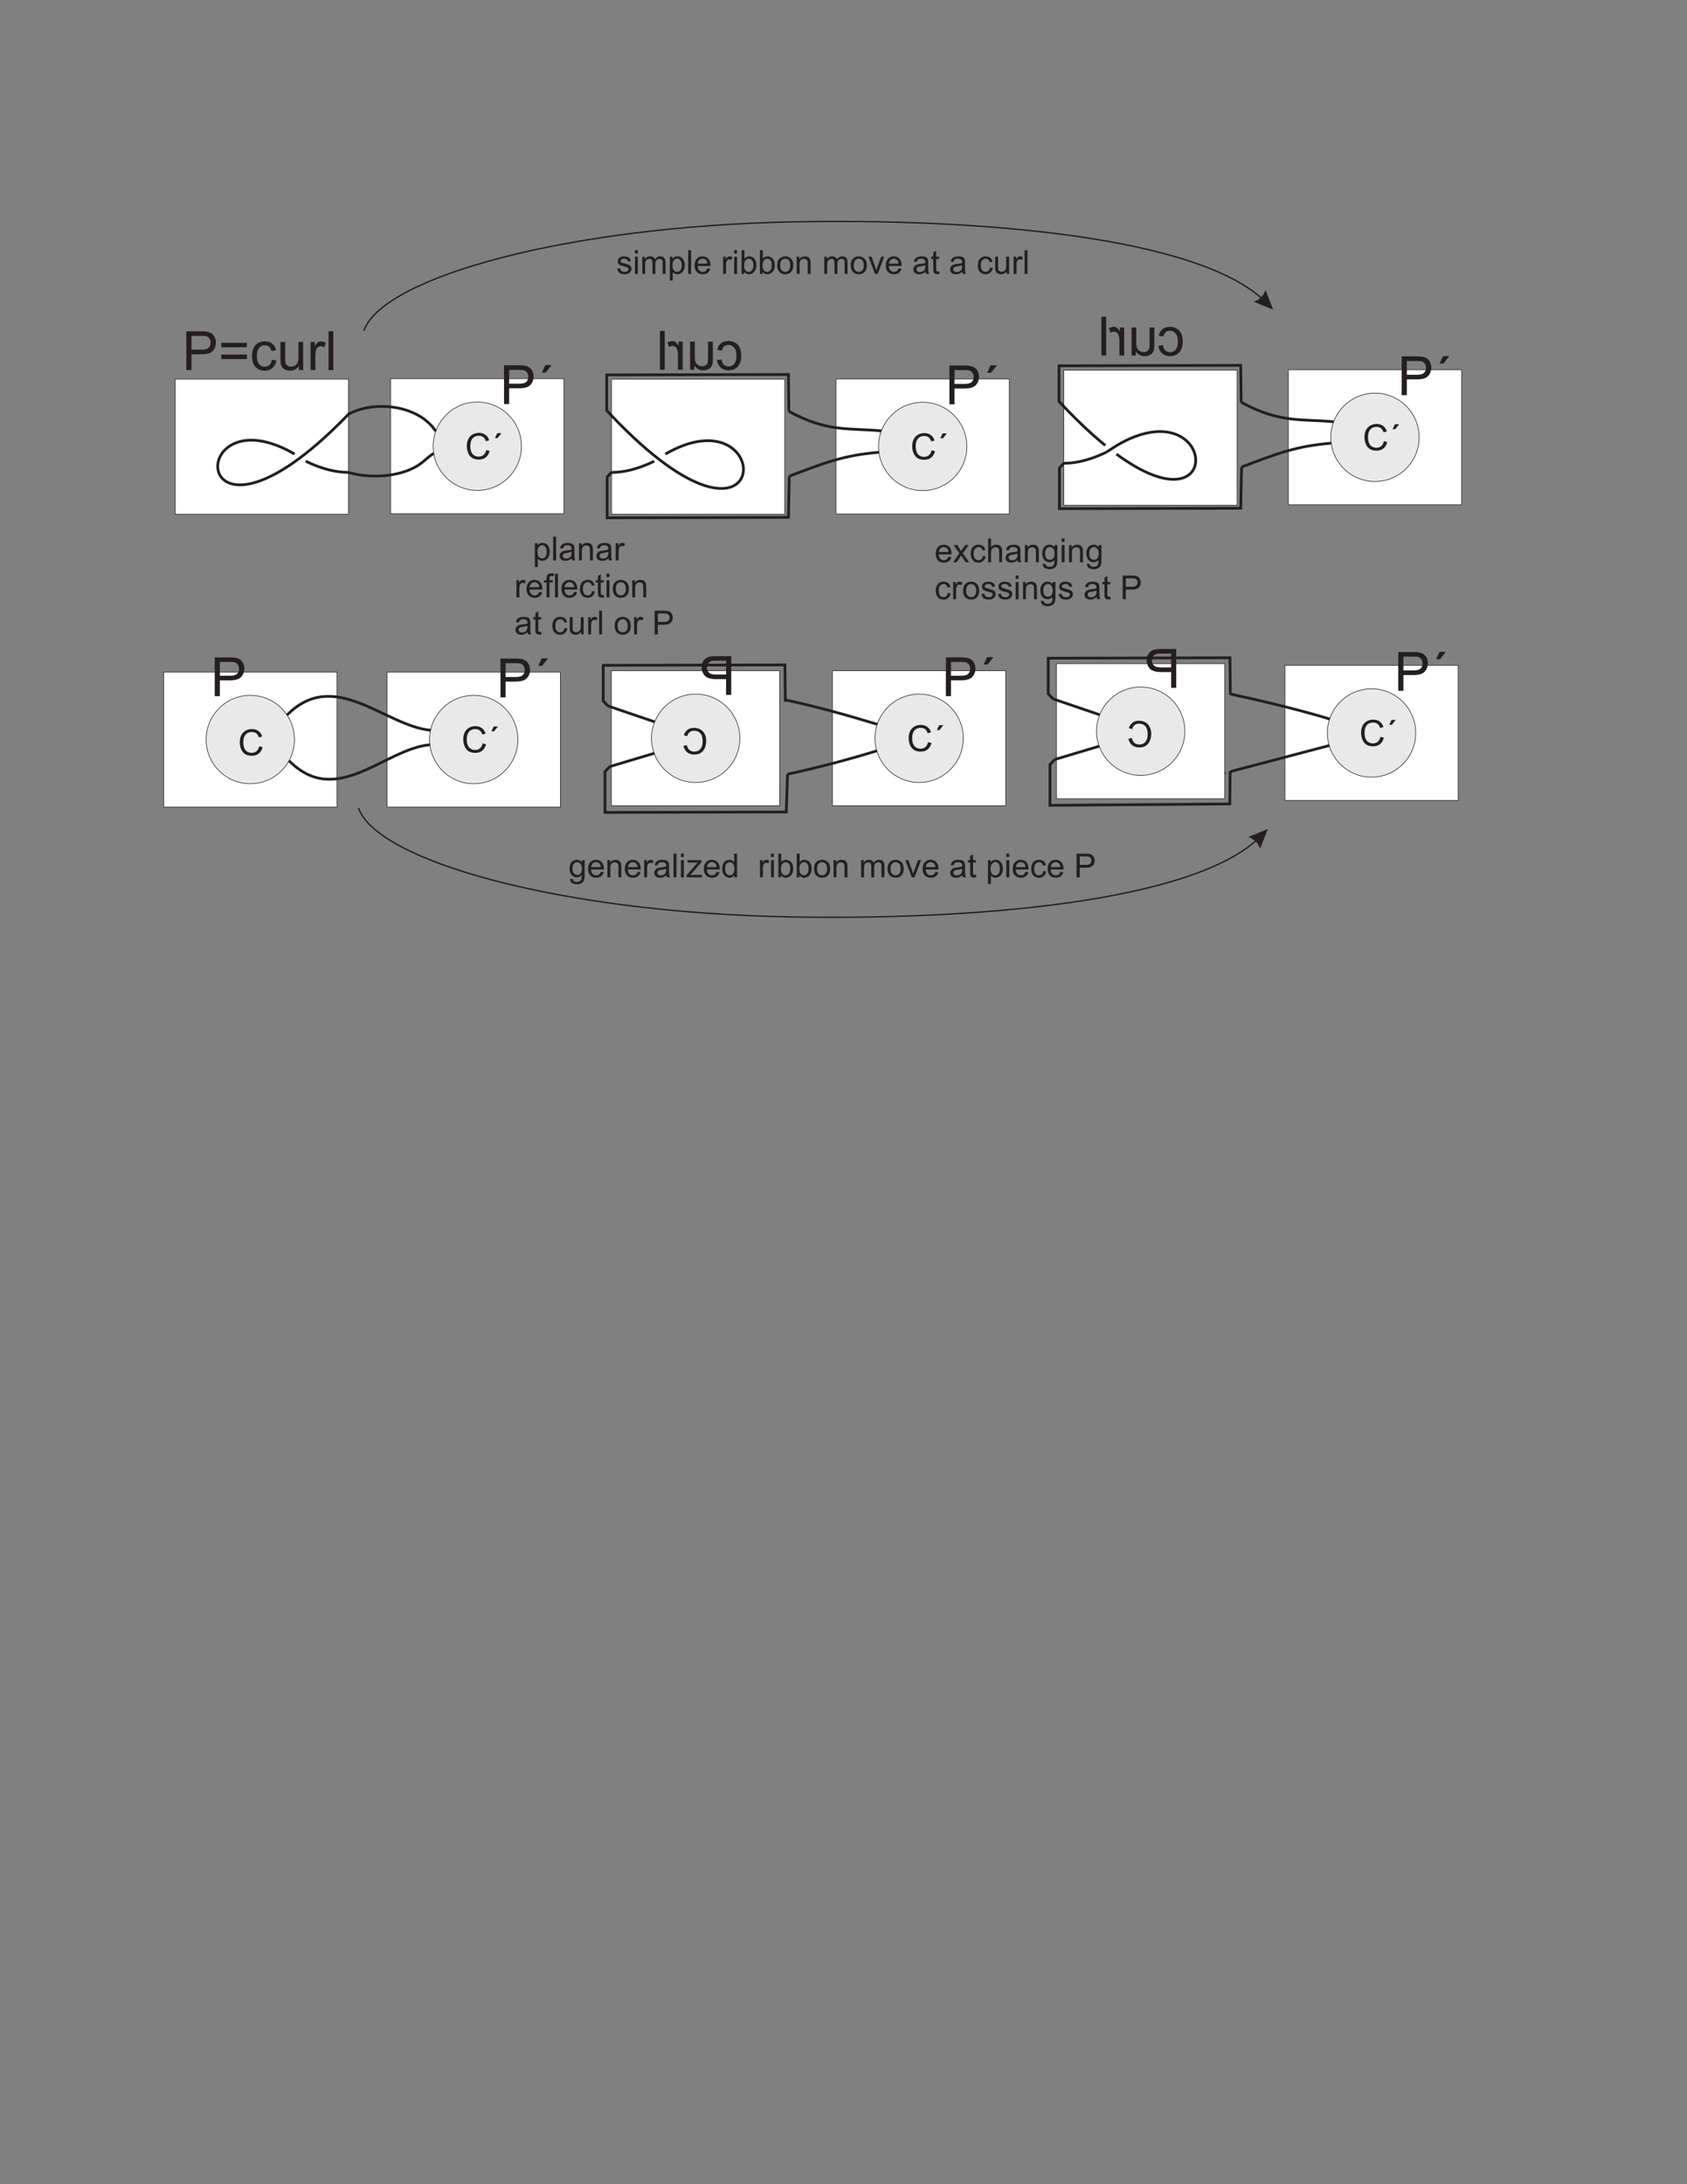 <?xml version="1.0" encoding="UTF-8"?>
<svg xmlns="http://www.w3.org/2000/svg" xmlns:xlink="http://www.w3.org/1999/xlink" width="612pt" height="792pt" viewBox="0 0 612 792" version="1.1">
<rect x="0" y="0" width="612" height="792" fill="#808080" stroke="none"/>
<defs>
<g>
<symbol overflow="visible" id="glyph0-0">
<path style="stroke:none;" d="M 1.516 0 L 1.516 -14.062 L 6.812 -14.062 C 7.766 -14.062 8.469 -14.031 8.953 -13.922 C 9.641 -13.812 10.234 -13.594 10.703 -13.281 C 11.156 -12.938 11.531 -12.484 11.828 -11.922 C 12.094 -11.328 12.25 -10.688 12.25 -10 C 12.25 -8.797 11.859 -7.781 11.109 -6.953 C 10.344 -6.125 8.969 -5.719 6.984 -5.719 L 3.375 -5.719 L 3.375 0 Z M 3.375 -7.391 L 7.016 -7.391 C 8.203 -7.391 9.078 -7.594 9.562 -8.047 C 10.078 -8.5 10.328 -9.141 10.328 -9.938 C 10.328 -10.531 10.172 -11.031 9.875 -11.453 C 9.578 -11.859 9.188 -12.141 8.703 -12.281 C 8.391 -12.359 7.812 -12.391 6.969 -12.391 L 3.375 -12.391 Z M 3.375 -7.391 "/>
</symbol>
<symbol overflow="visible" id="glyph0-1">
<path style="stroke:none;" d="M 2.125 -11.453 L 3.391 -14.141 L 5.672 -14.141 L 3.562 -11.453 Z M 2.125 -11.453 "/>
</symbol>
<symbol overflow="visible" id="glyph0-2">
<path style="stroke:none;" d="M 10.375 -8.266 L 1.094 -8.266 L 1.094 -9.875 L 10.375 -9.875 Z M 10.375 -4 L 1.094 -4 L 1.094 -5.625 L 10.375 -5.625 Z M 10.375 -4 "/>
</symbol>
<symbol overflow="visible" id="glyph0-3">
<path style="stroke:none;" d="M 7.938 -3.734 L 9.641 -3.516 C 9.453 -2.344 8.969 -1.438 8.203 -0.766 C 7.438 -0.094 6.516 0.234 5.406 0.234 C 4 0.234 2.891 -0.234 2.047 -1.141 C 1.203 -2.047 0.766 -3.359 0.766 -5.047 C 0.766 -6.141 0.938 -7.109 1.312 -7.938 C 1.688 -8.766 2.234 -9.391 2.984 -9.797 C 3.734 -10.219 4.531 -10.406 5.406 -10.406 C 6.516 -10.406 7.422 -10.141 8.125 -9.578 C 8.812 -9.016 9.266 -8.234 9.484 -7.188 L 7.797 -6.938 C 7.641 -7.625 7.359 -8.125 6.953 -8.484 C 6.547 -8.812 6.047 -9 5.484 -9 C 4.609 -9 3.906 -8.688 3.359 -8.047 C 2.812 -7.438 2.531 -6.469 2.531 -5.109 C 2.531 -3.734 2.812 -2.75 3.344 -2.125 C 3.844 -1.5 4.531 -1.203 5.375 -1.203 C 6.062 -1.203 6.625 -1.391 7.078 -1.812 C 7.547 -2.234 7.812 -2.875 7.938 -3.734 Z M 7.938 -3.734 "/>
</symbol>
<symbol overflow="visible" id="glyph0-4">
<path style="stroke:none;" d="M 7.969 0 L 7.969 -1.5 C 7.172 -0.359 6.109 0.234 4.734 0.234 C 4.141 0.234 3.578 0.125 3.062 -0.125 C 2.531 -0.359 2.141 -0.625 1.906 -0.984 C 1.656 -1.328 1.469 -1.766 1.359 -2.266 C 1.297 -2.609 1.25 -3.141 1.25 -3.875 L 1.25 -10.188 L 2.984 -10.188 L 2.984 -4.531 C 2.984 -3.641 3.031 -3.031 3.078 -2.703 C 3.203 -2.266 3.438 -1.906 3.766 -1.656 C 4.125 -1.391 4.578 -1.25 5.094 -1.25 C 5.594 -1.25 6.094 -1.391 6.547 -1.656 C 6.984 -1.922 7.328 -2.281 7.5 -2.734 C 7.703 -3.203 7.797 -3.875 7.797 -4.734 L 7.797 -10.188 L 9.5 -10.188 L 9.5 0 Z M 7.969 0 "/>
</symbol>
<symbol overflow="visible" id="glyph0-5">
<path style="stroke:none;" d="M 1.281 0 L 1.281 -10.188 L 2.828 -10.188 L 2.828 -8.641 C 3.219 -9.375 3.594 -9.844 3.922 -10.078 C 4.266 -10.297 4.641 -10.406 5.031 -10.406 C 5.625 -10.406 6.203 -10.234 6.812 -9.859 L 6.203 -8.25 C 5.797 -8.5 5.375 -8.641 4.953 -8.641 C 4.578 -8.641 4.25 -8.531 3.922 -8.281 C 3.641 -8.078 3.422 -7.766 3.297 -7.344 C 3.109 -6.734 3 -6.062 3 -5.344 L 3 0 Z M 1.281 0 "/>
</symbol>
<symbol overflow="visible" id="glyph0-6">
<path style="stroke:none;" d="M 1.25 0 L 1.25 -14.062 L 2.984 -14.062 L 2.984 0 Z M 1.25 0 "/>
</symbol>
<symbol overflow="visible" id="glyph1-0">
<path style="stroke:none;" d="M 7.703 -3.281 L 8.938 -2.969 C 8.688 -1.953 8.203 -1.172 7.547 -0.641 C 6.859 -0.109 6.031 0.156 5.047 0.156 C 4.047 0.156 3.219 -0.047 2.594 -0.453 C 1.969 -0.859 1.484 -1.469 1.156 -2.234 C 0.828 -3.031 0.656 -3.859 0.656 -4.75 C 0.656 -5.734 0.844 -6.594 1.219 -7.312 C 1.578 -8.047 2.125 -8.594 2.797 -8.969 C 3.5 -9.344 4.25 -9.531 5.078 -9.531 C 6.016 -9.531 6.812 -9.297 7.438 -8.812 C 8.078 -8.344 8.531 -7.672 8.766 -6.812 L 7.562 -6.516 C 7.344 -7.203 7.031 -7.703 6.609 -8 C 6.188 -8.312 5.688 -8.469 5.047 -8.469 C 4.328 -8.469 3.734 -8.297 3.25 -7.969 C 2.766 -7.609 2.422 -7.156 2.219 -6.562 C 2.031 -5.984 1.938 -5.375 1.938 -4.766 C 1.938 -3.969 2.047 -3.266 2.281 -2.672 C 2.516 -2.078 2.875 -1.641 3.359 -1.344 C 3.844 -1.047 4.391 -0.906 4.969 -0.906 C 5.656 -0.906 6.234 -1.094 6.719 -1.5 C 7.203 -1.906 7.531 -2.5 7.703 -3.281 Z M 7.703 -3.281 "/>
</symbol>
<symbol overflow="visible" id="glyph1-1">
<path style="stroke:none;" d="M 1.422 -7.641 L 2.266 -9.422 L 3.781 -9.422 L 2.375 -7.641 Z M 1.422 -7.641 "/>
</symbol>
<symbol overflow="visible" id="glyph2-0">
<path style="stroke:none;" d="M -1.516 0 L -1.516 -14.062 L -6.812 -14.062 C -7.766 -14.062 -8.469 -14.031 -8.953 -13.922 C -9.641 -13.812 -10.234 -13.594 -10.703 -13.281 C -11.156 -12.938 -11.531 -12.484 -11.828 -11.922 C -12.094 -11.328 -12.25 -10.688 -12.25 -10 C -12.25 -8.797 -11.859 -7.781 -11.109 -6.953 C -10.344 -6.125 -8.969 -5.719 -6.984 -5.719 L -3.375 -5.719 L -3.375 0 Z M -3.375 -7.391 L -7.016 -7.391 C -8.203 -7.391 -9.078 -7.594 -9.562 -8.047 C -10.078 -8.5 -10.328 -9.141 -10.328 -9.938 C -10.328 -10.531 -10.172 -11.031 -9.875 -11.453 C -9.578 -11.859 -9.188 -12.141 -8.703 -12.281 C -8.391 -12.359 -7.812 -12.391 -6.969 -12.391 L -3.375 -12.391 Z M -3.375 -7.391 "/>
</symbol>
<symbol overflow="visible" id="glyph2-1">
<path style="stroke:none;" d="M -7.938 -3.734 L -9.641 -3.516 C -9.453 -2.344 -8.969 -1.438 -8.203 -0.766 C -7.438 -0.094 -6.516 0.234 -5.406 0.234 C -4 0.234 -2.891 -0.234 -2.047 -1.141 C -1.203 -2.047 -0.766 -3.359 -0.766 -5.047 C -0.766 -6.141 -0.938 -7.109 -1.312 -7.938 C -1.688 -8.766 -2.234 -9.391 -2.984 -9.797 C -3.734 -10.219 -4.531 -10.406 -5.406 -10.406 C -6.516 -10.406 -7.422 -10.141 -8.125 -9.578 C -8.812 -9.016 -9.266 -8.234 -9.484 -7.188 L -7.797 -6.938 C -7.641 -7.625 -7.359 -8.125 -6.953 -8.484 C -6.547 -8.812 -6.047 -9 -5.484 -9 C -4.609 -9 -3.906 -8.688 -3.359 -8.047 C -2.812 -7.438 -2.531 -6.469 -2.531 -5.109 C -2.531 -3.734 -2.812 -2.75 -3.344 -2.125 C -3.844 -1.5 -4.531 -1.203 -5.375 -1.203 C -6.062 -1.203 -6.625 -1.391 -7.078 -1.812 C -7.547 -2.234 -7.812 -2.875 -7.938 -3.734 Z M -7.938 -3.734 "/>
</symbol>
<symbol overflow="visible" id="glyph2-2">
<path style="stroke:none;" d="M -7.969 0 L -7.969 -1.5 C -7.172 -0.359 -6.109 0.234 -4.734 0.234 C -4.141 0.234 -3.578 0.125 -3.062 -0.125 C -2.531 -0.359 -2.141 -0.625 -1.906 -0.984 C -1.656 -1.328 -1.469 -1.766 -1.359 -2.266 C -1.297 -2.609 -1.25 -3.141 -1.25 -3.875 L -1.25 -10.188 L -2.984 -10.188 L -2.984 -4.531 C -2.984 -3.641 -3.031 -3.031 -3.078 -2.703 C -3.203 -2.266 -3.438 -1.906 -3.766 -1.656 C -4.125 -1.391 -4.578 -1.25 -5.094 -1.25 C -5.594 -1.25 -6.094 -1.391 -6.547 -1.656 C -6.984 -1.922 -7.328 -2.281 -7.5 -2.734 C -7.703 -3.203 -7.797 -3.875 -7.797 -4.734 L -7.797 -10.188 L -9.5 -10.188 L -9.5 0 Z M -7.969 0 "/>
</symbol>
<symbol overflow="visible" id="glyph2-3">
<path style="stroke:none;" d="M -1.281 0 L -1.281 -10.188 L -2.828 -10.188 L -2.828 -8.641 C -3.219 -9.375 -3.594 -9.844 -3.922 -10.078 C -4.266 -10.297 -4.641 -10.406 -5.031 -10.406 C -5.625 -10.406 -6.203 -10.234 -6.812 -9.859 L -6.203 -8.25 C -5.797 -8.5 -5.375 -8.641 -4.953 -8.641 C -4.578 -8.641 -4.25 -8.531 -3.922 -8.281 C -3.641 -8.078 -3.422 -7.766 -3.297 -7.344 C -3.109 -6.734 -3 -6.062 -3 -5.344 L -3 0 Z M -1.281 0 "/>
</symbol>
<symbol overflow="visible" id="glyph2-4">
<path style="stroke:none;" d="M -1.25 0 L -1.25 -14.062 L -2.984 -14.062 L -2.984 0 Z M -1.25 0 "/>
</symbol>
<symbol overflow="visible" id="glyph3-0">
<path style="stroke:none;" d="M -7.703 -3.281 L -8.938 -2.969 C -8.688 -1.953 -8.203 -1.172 -7.547 -0.641 C -6.859 -0.109 -6.031 0.156 -5.047 0.156 C -4.047 0.156 -3.219 -0.047 -2.594 -0.453 C -1.969 -0.859 -1.484 -1.469 -1.156 -2.234 C -0.828 -3.031 -0.656 -3.859 -0.656 -4.75 C -0.656 -5.734 -0.844 -6.594 -1.219 -7.312 C -1.578 -8.047 -2.125 -8.594 -2.797 -8.969 C -3.5 -9.344 -4.25 -9.531 -5.078 -9.531 C -6.016 -9.531 -6.812 -9.297 -7.438 -8.812 C -8.078 -8.344 -8.531 -7.672 -8.766 -6.812 L -7.562 -6.516 C -7.344 -7.203 -7.031 -7.703 -6.609 -8 C -6.188 -8.312 -5.688 -8.469 -5.047 -8.469 C -4.328 -8.469 -3.734 -8.297 -3.25 -7.969 C -2.766 -7.609 -2.422 -7.156 -2.219 -6.562 C -2.031 -5.984 -1.938 -5.375 -1.938 -4.766 C -1.938 -3.969 -2.047 -3.266 -2.281 -2.672 C -2.516 -2.078 -2.875 -1.641 -3.359 -1.344 C -3.844 -1.047 -4.391 -0.906 -4.969 -0.906 C -5.656 -0.906 -6.234 -1.094 -6.719 -1.5 C -7.203 -1.906 -7.531 -2.5 -7.703 -3.281 Z M -7.703 -3.281 "/>
</symbol>
<symbol overflow="visible" id="glyph4-0">
<path style="stroke:none;" d="M 0.797 2.391 L 0.797 -6.234 L 1.75 -6.234 L 1.75 -5.406 C 1.984 -5.734 2.234 -5.969 2.516 -6.125 C 2.812 -6.281 3.156 -6.359 3.547 -6.359 C 4.094 -6.359 4.562 -6.234 4.969 -5.953 C 5.375 -5.672 5.672 -5.297 5.875 -4.797 C 6.094 -4.297 6.188 -3.75 6.188 -3.156 C 6.188 -2.516 6.078 -1.938 5.859 -1.438 C 5.625 -0.922 5.297 -0.547 4.859 -0.266 C 4.422 0 3.953 0.141 3.484 0.141 C 3.125 0.141 2.812 0.078 2.531 -0.078 C 2.25 -0.234 2.031 -0.422 1.844 -0.641 L 1.844 2.391 Z M 1.75 -3.078 C 1.75 -2.281 1.906 -1.688 2.234 -1.297 C 2.562 -0.922 2.953 -0.734 3.406 -0.734 C 3.875 -0.734 4.281 -0.922 4.625 -1.312 C 4.938 -1.719 5.109 -2.328 5.109 -3.172 C 5.109 -3.953 4.953 -4.547 4.625 -4.938 C 4.297 -5.344 3.906 -5.547 3.453 -5.547 C 3.016 -5.547 2.609 -5.328 2.266 -4.906 C 1.922 -4.484 1.75 -3.875 1.75 -3.078 Z M 1.75 -3.078 "/>
</symbol>
<symbol overflow="visible" id="glyph4-1">
<path style="stroke:none;" d="M 0.766 0 L 0.766 -8.594 L 1.828 -8.594 L 1.828 0 Z M 0.766 0 "/>
</symbol>
<symbol overflow="visible" id="glyph4-2">
<path style="stroke:none;" d="M 4.844 -0.766 C 4.469 -0.438 4.078 -0.203 3.719 -0.062 C 3.359 0.078 2.969 0.141 2.562 0.141 C 1.875 0.141 1.359 -0.031 0.984 -0.359 C 0.625 -0.703 0.438 -1.125 0.438 -1.641 C 0.438 -1.938 0.5 -2.219 0.641 -2.469 C 0.781 -2.719 0.953 -2.922 1.188 -3.078 C 1.422 -3.234 1.672 -3.344 1.938 -3.438 C 2.141 -3.484 2.453 -3.547 2.875 -3.594 C 3.734 -3.688 4.375 -3.797 4.766 -3.953 C 4.766 -4.094 4.781 -4.188 4.781 -4.219 C 4.781 -4.656 4.672 -4.953 4.469 -5.141 C 4.203 -5.375 3.797 -5.5 3.281 -5.5 C 2.766 -5.5 2.406 -5.406 2.172 -5.234 C 1.938 -5.047 1.766 -4.75 1.641 -4.312 L 0.609 -4.453 C 0.703 -4.891 0.859 -5.25 1.078 -5.516 C 1.297 -5.781 1.609 -6 2.016 -6.141 C 2.406 -6.281 2.891 -6.359 3.422 -6.359 C 3.953 -6.359 4.375 -6.297 4.719 -6.188 C 5.047 -6.047 5.297 -5.891 5.453 -5.703 C 5.609 -5.516 5.719 -5.281 5.781 -4.984 C 5.812 -4.812 5.828 -4.484 5.828 -4.016 L 5.828 -2.609 C 5.828 -1.625 5.859 -1.016 5.906 -0.75 C 5.938 -0.484 6.031 -0.234 6.172 0 L 5.062 0 C 4.953 -0.219 4.891 -0.484 4.844 -0.766 Z M 4.766 -3.125 C 4.375 -2.969 3.797 -2.828 3.047 -2.719 C 2.609 -2.656 2.297 -2.594 2.125 -2.516 C 1.938 -2.438 1.797 -2.328 1.703 -2.172 C 1.609 -2.016 1.562 -1.859 1.562 -1.672 C 1.562 -1.391 1.672 -1.156 1.891 -0.969 C 2.094 -0.781 2.406 -0.688 2.812 -0.688 C 3.219 -0.688 3.578 -0.781 3.906 -0.953 C 4.219 -1.125 4.453 -1.375 4.594 -1.688 C 4.703 -1.922 4.766 -2.266 4.766 -2.734 Z M 4.766 -3.125 "/>
</symbol>
<symbol overflow="visible" id="glyph4-3">
<path style="stroke:none;" d="M 0.797 0 L 0.797 -6.234 L 1.734 -6.234 L 1.734 -5.344 C 2.203 -6.031 2.859 -6.359 3.719 -6.359 C 4.094 -6.359 4.438 -6.297 4.75 -6.172 C 5.078 -6.031 5.297 -5.859 5.453 -5.625 C 5.609 -5.406 5.719 -5.141 5.797 -4.844 C 5.828 -4.656 5.844 -4.312 5.844 -3.828 L 5.844 0 L 4.781 0 L 4.781 -3.797 C 4.781 -4.219 4.75 -4.531 4.672 -4.75 C 4.578 -4.969 4.438 -5.141 4.234 -5.25 C 4.016 -5.391 3.781 -5.453 3.5 -5.453 C 3.047 -5.453 2.656 -5.297 2.344 -5.031 C 2 -4.734 1.844 -4.203 1.844 -3.391 L 1.844 0 Z M 0.797 0 "/>
</symbol>
<symbol overflow="visible" id="glyph4-4">
<path style="stroke:none;" d="M 0.781 0 L 0.781 -6.234 L 1.734 -6.234 L 1.734 -5.281 C 1.969 -5.719 2.203 -6.016 2.406 -6.156 C 2.609 -6.281 2.828 -6.359 3.078 -6.359 C 3.438 -6.359 3.797 -6.25 4.156 -6.031 L 3.797 -5.047 C 3.547 -5.203 3.281 -5.281 3.031 -5.281 C 2.797 -5.281 2.594 -5.203 2.406 -5.062 C 2.219 -4.938 2.094 -4.734 2.016 -4.484 C 1.891 -4.109 1.844 -3.703 1.844 -3.266 L 1.844 0 Z M 0.781 0 "/>
</symbol>
<symbol overflow="visible" id="glyph4-5">
<path style="stroke:none;" d="M 5.047 -2 L 6.141 -1.875 C 5.969 -1.234 5.656 -0.75 5.188 -0.391 C 4.719 -0.031 4.125 0.141 3.406 0.141 C 2.5 0.141 1.781 -0.141 1.234 -0.703 C 0.703 -1.266 0.438 -2.047 0.438 -3.062 C 0.438 -4.109 0.703 -4.922 1.25 -5.5 C 1.781 -6.078 2.484 -6.359 3.344 -6.359 C 4.172 -6.359 4.859 -6.078 5.391 -5.516 C 5.922 -4.938 6.188 -4.156 6.188 -3.125 C 6.188 -3.062 6.188 -2.969 6.172 -2.844 L 1.531 -2.844 C 1.578 -2.156 1.766 -1.625 2.109 -1.266 C 2.453 -0.906 2.891 -0.734 3.406 -0.734 C 3.797 -0.734 4.125 -0.828 4.406 -1.031 C 4.688 -1.234 4.891 -1.562 5.047 -2 Z M 1.578 -3.703 L 5.062 -3.703 C 5.016 -4.234 4.891 -4.625 4.672 -4.891 C 4.328 -5.297 3.891 -5.5 3.359 -5.5 C 2.875 -5.5 2.469 -5.344 2.141 -5.016 C 1.812 -4.688 1.625 -4.25 1.578 -3.703 Z M 1.578 -3.703 "/>
</symbol>
<symbol overflow="visible" id="glyph4-6">
<path style="stroke:none;" d="M 1.047 0 L 1.047 -5.406 L 0.109 -5.406 L 0.109 -6.234 L 1.047 -6.234 L 1.047 -6.891 C 1.047 -7.312 1.078 -7.625 1.156 -7.812 C 1.266 -8.094 1.438 -8.312 1.688 -8.484 C 1.938 -8.656 2.297 -8.734 2.766 -8.734 C 3.062 -8.734 3.391 -8.703 3.75 -8.625 L 3.594 -7.719 C 3.375 -7.75 3.172 -7.781 2.969 -7.781 C 2.656 -7.781 2.422 -7.703 2.297 -7.562 C 2.156 -7.422 2.094 -7.172 2.094 -6.797 L 2.094 -6.234 L 3.297 -6.234 L 3.297 -5.406 L 2.094 -5.406 L 2.094 0 Z M 1.047 0 "/>
</symbol>
<symbol overflow="visible" id="glyph4-7">
<path style="stroke:none;" d="M 4.844 -2.281 L 5.891 -2.141 C 5.766 -1.422 5.484 -0.875 5.016 -0.469 C 4.547 -0.062 3.984 0.141 3.297 0.141 C 2.453 0.141 1.766 -0.141 1.25 -0.703 C 0.734 -1.25 0.469 -2.047 0.469 -3.078 C 0.469 -3.75 0.578 -4.344 0.797 -4.844 C 1.031 -5.359 1.375 -5.734 1.828 -5.984 C 2.281 -6.234 2.766 -6.359 3.297 -6.359 C 3.984 -6.359 4.531 -6.188 4.969 -5.859 C 5.391 -5.516 5.656 -5.031 5.797 -4.391 L 4.766 -4.234 C 4.672 -4.656 4.5 -4.969 4.25 -5.188 C 4 -5.391 3.703 -5.5 3.344 -5.5 C 2.812 -5.5 2.391 -5.297 2.047 -4.922 C 1.719 -4.547 1.547 -3.953 1.547 -3.125 C 1.547 -2.281 1.719 -1.688 2.047 -1.297 C 2.359 -0.906 2.766 -0.734 3.281 -0.734 C 3.703 -0.734 4.047 -0.859 4.312 -1.109 C 4.609 -1.375 4.781 -1.75 4.844 -2.281 Z M 4.844 -2.281 "/>
</symbol>
<symbol overflow="visible" id="glyph4-8">
<path style="stroke:none;" d="M 3.094 -0.953 L 3.25 -0.016 C 2.953 0.047 2.688 0.078 2.453 0.078 C 2.062 0.078 1.781 0.031 1.562 -0.094 C 1.344 -0.219 1.203 -0.391 1.109 -0.578 C 1.031 -0.781 0.984 -1.188 0.984 -1.828 L 0.984 -5.406 L 0.219 -5.406 L 0.219 -6.234 L 0.984 -6.234 L 0.984 -7.766 L 2.047 -8.406 L 2.047 -6.234 L 3.094 -6.234 L 3.094 -5.406 L 2.047 -5.406 L 2.047 -1.766 C 2.047 -1.469 2.047 -1.266 2.094 -1.188 C 2.125 -1.109 2.188 -1.031 2.266 -0.984 C 2.359 -0.922 2.469 -0.906 2.625 -0.906 C 2.75 -0.906 2.906 -0.906 3.094 -0.953 Z M 3.094 -0.953 "/>
</symbol>
<symbol overflow="visible" id="glyph4-9">
<path style="stroke:none;" d="M 0.797 -7.375 L 0.797 -8.594 L 1.844 -8.594 L 1.844 -7.375 Z M 0.797 0 L 0.797 -6.234 L 1.844 -6.234 L 1.844 0 Z M 0.797 0 "/>
</symbol>
<symbol overflow="visible" id="glyph4-10">
<path style="stroke:none;" d="M 0.391 -3.109 C 0.391 -4.266 0.719 -5.125 1.359 -5.672 C 1.891 -6.125 2.547 -6.359 3.312 -6.359 C 4.172 -6.359 4.875 -6.078 5.406 -5.516 C 5.969 -4.969 6.234 -4.188 6.234 -3.203 C 6.234 -2.406 6.109 -1.766 5.875 -1.312 C 5.625 -0.859 5.281 -0.484 4.828 -0.234 C 4.359 0.016 3.859 0.141 3.312 0.141 C 2.453 0.141 1.734 -0.141 1.203 -0.703 C 0.672 -1.266 0.391 -2.062 0.391 -3.109 Z M 1.484 -3.109 C 1.484 -2.312 1.656 -1.719 2 -1.312 C 2.359 -0.922 2.797 -0.734 3.312 -0.734 C 3.844 -0.734 4.266 -0.922 4.625 -1.312 C 4.969 -1.734 5.141 -2.328 5.141 -3.141 C 5.141 -3.906 4.969 -4.5 4.625 -4.891 C 4.266 -5.297 3.844 -5.5 3.312 -5.5 C 2.797 -5.5 2.359 -5.297 2 -4.891 C 1.656 -4.5 1.484 -3.906 1.484 -3.109 Z M 1.484 -3.109 "/>
</symbol>
<symbol overflow="visible" id="glyph4-11">
<path style="stroke:none;" d=""/>
</symbol>
<symbol overflow="visible" id="glyph4-12">
<path style="stroke:none;" d="M 4.875 0 L 4.875 -0.906 C 4.375 -0.219 3.734 0.141 2.891 0.141 C 2.531 0.141 2.188 0.078 1.875 -0.078 C 1.547 -0.219 1.312 -0.391 1.156 -0.594 C 1.016 -0.812 0.906 -1.078 0.828 -1.375 C 0.797 -1.594 0.766 -1.922 0.766 -2.359 L 0.766 -6.234 L 1.828 -6.234 L 1.828 -2.766 C 1.828 -2.219 1.844 -1.844 1.891 -1.656 C 1.953 -1.375 2.094 -1.156 2.297 -1.016 C 2.516 -0.859 2.797 -0.766 3.109 -0.766 C 3.422 -0.766 3.719 -0.859 4 -1.016 C 4.266 -1.172 4.469 -1.391 4.578 -1.672 C 4.703 -1.953 4.766 -2.359 4.766 -2.891 L 4.766 -6.234 L 5.812 -6.234 L 5.812 0 Z M 4.875 0 "/>
</symbol>
<symbol overflow="visible" id="glyph4-13">
<path style="stroke:none;" d="M 0.922 0 L 0.922 -8.594 L 4.156 -8.594 C 4.734 -8.594 5.172 -8.562 5.469 -8.516 C 5.891 -8.438 6.25 -8.297 6.547 -8.109 C 6.812 -7.906 7.047 -7.625 7.219 -7.281 C 7.391 -6.922 7.484 -6.531 7.484 -6.109 C 7.484 -5.375 7.25 -4.75 6.797 -4.25 C 6.328 -3.75 5.484 -3.484 4.266 -3.484 L 2.062 -3.484 L 2.062 0 Z M 2.062 -4.516 L 4.281 -4.516 C 5.016 -4.516 5.547 -4.641 5.844 -4.922 C 6.156 -5.203 6.312 -5.578 6.312 -6.078 C 6.312 -6.438 6.219 -6.75 6.031 -7 C 5.859 -7.25 5.609 -7.422 5.312 -7.5 C 5.125 -7.547 4.781 -7.578 4.266 -7.578 L 2.062 -7.578 Z M 2.062 -4.516 "/>
</symbol>
<symbol overflow="visible" id="glyph4-14">
<path style="stroke:none;" d="M 0.078 0 L 2.359 -3.234 L 0.266 -6.234 L 1.578 -6.234 L 2.531 -4.766 C 2.719 -4.484 2.859 -4.266 2.969 -4.062 C 3.125 -4.312 3.297 -4.547 3.438 -4.75 L 4.484 -6.234 L 5.75 -6.234 L 3.594 -3.281 L 5.922 0 L 4.625 0 L 3.344 -1.938 L 3 -2.453 L 1.375 0 Z M 0.078 0 "/>
</symbol>
<symbol overflow="visible" id="glyph4-15">
<path style="stroke:none;" d="M 0.797 0 L 0.797 -8.594 L 1.844 -8.594 L 1.844 -5.516 C 2.344 -6.078 2.969 -6.359 3.703 -6.359 C 4.172 -6.359 4.578 -6.281 4.906 -6.094 C 5.25 -5.922 5.5 -5.656 5.641 -5.344 C 5.781 -5.016 5.859 -4.547 5.859 -3.953 L 5.859 0 L 4.797 0 L 4.797 -3.953 C 4.797 -4.469 4.688 -4.859 4.469 -5.094 C 4.234 -5.344 3.906 -5.453 3.484 -5.453 C 3.188 -5.453 2.891 -5.375 2.609 -5.203 C 2.344 -5.047 2.141 -4.844 2.031 -4.547 C 1.906 -4.266 1.844 -3.891 1.844 -3.406 L 1.844 0 Z M 0.797 0 "/>
</symbol>
<symbol overflow="visible" id="glyph4-16">
<path style="stroke:none;" d="M 0.594 0.516 L 1.625 0.672 C 1.672 0.984 1.781 1.219 1.984 1.359 C 2.25 1.562 2.609 1.656 3.047 1.656 C 3.547 1.656 3.922 1.562 4.188 1.359 C 4.453 1.156 4.625 0.891 4.734 0.547 C 4.781 0.328 4.797 -0.125 4.797 -0.812 C 4.344 -0.281 3.766 0 3.078 0 C 2.219 0 1.562 -0.312 1.094 -0.922 C 0.625 -1.547 0.391 -2.281 0.391 -3.141 C 0.391 -3.75 0.484 -4.281 0.703 -4.781 C 0.922 -5.297 1.234 -5.672 1.641 -5.953 C 2.047 -6.234 2.531 -6.359 3.078 -6.359 C 3.812 -6.359 4.422 -6.078 4.891 -5.469 L 4.891 -6.234 L 5.875 -6.234 L 5.875 -0.844 C 5.875 0.125 5.766 0.812 5.578 1.219 C 5.375 1.625 5.062 1.938 4.641 2.172 C 4.219 2.406 3.688 2.531 3.062 2.531 C 2.312 2.531 1.719 2.359 1.266 2.031 C 0.797 1.688 0.594 1.188 0.594 0.516 Z M 1.469 -3.234 C 1.469 -2.406 1.625 -1.812 1.953 -1.438 C 2.281 -1.062 2.688 -0.875 3.188 -0.875 C 3.656 -0.875 4.062 -1.062 4.391 -1.422 C 4.734 -1.812 4.891 -2.391 4.891 -3.188 C 4.891 -3.953 4.719 -4.531 4.375 -4.906 C 4.047 -5.297 3.641 -5.5 3.156 -5.5 C 2.688 -5.5 2.297 -5.297 1.969 -4.922 C 1.625 -4.531 1.469 -3.969 1.469 -3.234 Z M 1.469 -3.234 "/>
</symbol>
<symbol overflow="visible" id="glyph4-17">
<path style="stroke:none;" d="M 0.375 -1.859 L 1.422 -2.031 C 1.469 -1.609 1.625 -1.281 1.906 -1.062 C 2.172 -0.844 2.547 -0.734 3.031 -0.734 C 3.5 -0.734 3.859 -0.828 4.109 -1.016 C 4.328 -1.219 4.453 -1.453 4.453 -1.719 C 4.453 -1.953 4.359 -2.141 4.141 -2.281 C 4 -2.375 3.641 -2.5 3.062 -2.641 C 2.297 -2.828 1.75 -3 1.453 -3.141 C 1.156 -3.281 0.938 -3.484 0.781 -3.734 C 0.625 -3.984 0.547 -4.266 0.547 -4.578 C 0.547 -4.844 0.609 -5.094 0.734 -5.344 C 0.859 -5.578 1.031 -5.766 1.266 -5.922 C 1.422 -6.047 1.641 -6.156 1.922 -6.234 C 2.203 -6.328 2.516 -6.359 2.828 -6.359 C 3.328 -6.359 3.75 -6.281 4.125 -6.156 C 4.484 -6.016 4.766 -5.812 4.938 -5.578 C 5.109 -5.344 5.234 -5.016 5.297 -4.625 L 4.266 -4.469 C 4.219 -4.797 4.094 -5.047 3.859 -5.234 C 3.641 -5.406 3.328 -5.5 2.922 -5.5 C 2.422 -5.5 2.094 -5.406 1.875 -5.25 C 1.672 -5.094 1.562 -4.906 1.562 -4.688 C 1.562 -4.562 1.609 -4.438 1.688 -4.312 C 1.781 -4.219 1.922 -4.109 2.094 -4.047 C 2.203 -4.016 2.516 -3.906 3.031 -3.781 C 3.781 -3.578 4.297 -3.406 4.594 -3.281 C 4.891 -3.156 5.125 -2.969 5.297 -2.734 C 5.453 -2.484 5.547 -2.188 5.547 -1.828 C 5.547 -1.469 5.438 -1.156 5.234 -0.844 C 5.031 -0.531 4.734 -0.281 4.344 -0.125 C 3.953 0.062 3.516 0.141 3.031 0.141 C 2.219 0.141 1.609 -0.031 1.172 -0.359 C 0.75 -0.703 0.484 -1.203 0.375 -1.859 Z M 0.375 -1.859 "/>
</symbol>
<symbol overflow="visible" id="glyph4-18">
<path style="stroke:none;" d="M 0.797 0 L 0.797 -6.234 L 1.734 -6.234 L 1.734 -5.359 C 1.938 -5.656 2.203 -5.906 2.516 -6.078 C 2.844 -6.281 3.203 -6.359 3.625 -6.359 C 4.078 -6.359 4.469 -6.266 4.75 -6.078 C 5.047 -5.875 5.25 -5.609 5.375 -5.281 C 5.875 -6 6.516 -6.359 7.297 -6.359 C 7.922 -6.359 8.391 -6.188 8.719 -5.859 C 9.062 -5.516 9.234 -4.984 9.234 -4.266 L 9.234 0 L 8.172 0 L 8.172 -3.922 C 8.172 -4.344 8.141 -4.641 8.078 -4.844 C 8 -5.016 7.891 -5.172 7.703 -5.281 C 7.531 -5.391 7.312 -5.453 7.062 -5.453 C 6.625 -5.453 6.266 -5.297 5.969 -5.016 C 5.688 -4.734 5.547 -4.266 5.547 -3.609 L 5.547 0 L 4.484 0 L 4.484 -4.047 C 4.484 -4.516 4.406 -4.859 4.234 -5.094 C 4.062 -5.328 3.781 -5.453 3.391 -5.453 C 3.094 -5.453 2.812 -5.375 2.562 -5.219 C 2.312 -5.062 2.125 -4.844 2.016 -4.531 C 1.906 -4.219 1.844 -3.797 1.844 -3.234 L 1.844 0 Z M 0.797 0 "/>
</symbol>
<symbol overflow="visible" id="glyph4-19">
<path style="stroke:none;" d="M 1.766 0 L 0.797 0 L 0.797 -8.594 L 1.844 -8.594 L 1.844 -5.531 C 2.297 -6.078 2.859 -6.359 3.547 -6.359 C 3.922 -6.359 4.297 -6.281 4.625 -6.125 C 4.984 -5.969 5.25 -5.766 5.469 -5.484 C 5.703 -5.203 5.875 -4.875 6 -4.469 C 6.125 -4.078 6.188 -3.656 6.188 -3.203 C 6.188 -2.141 5.922 -1.312 5.391 -0.734 C 4.859 -0.156 4.234 0.141 3.484 0.141 C 2.766 0.141 2.188 -0.172 1.766 -0.781 Z M 1.75 -3.156 C 1.75 -2.406 1.859 -1.875 2.047 -1.547 C 2.391 -1 2.844 -0.734 3.406 -0.734 C 3.859 -0.734 4.266 -0.922 4.594 -1.328 C 4.938 -1.734 5.094 -2.328 5.094 -3.125 C 5.094 -3.938 4.938 -4.531 4.625 -4.922 C 4.297 -5.297 3.906 -5.5 3.453 -5.5 C 2.984 -5.5 2.594 -5.297 2.25 -4.891 C 1.922 -4.5 1.75 -3.906 1.75 -3.156 Z M 1.75 -3.156 "/>
</symbol>
<symbol overflow="visible" id="glyph4-20">
<path style="stroke:none;" d="M 2.516 0 L 0.156 -6.234 L 1.266 -6.234 L 2.609 -2.5 C 2.75 -2.094 2.875 -1.688 3 -1.25 C 3.094 -1.578 3.234 -1.969 3.391 -2.422 L 4.781 -6.234 L 5.859 -6.234 L 3.5 0 Z M 2.516 0 "/>
</symbol>
<symbol overflow="visible" id="glyph4-21">
<path style="stroke:none;" d="M 0.234 0 L 0.234 -0.859 L 4.203 -5.406 C 3.75 -5.375 3.344 -5.359 3.016 -5.359 L 0.469 -5.359 L 0.469 -6.234 L 5.562 -6.234 L 5.562 -5.531 L 2.188 -1.578 L 1.531 -0.859 C 2 -0.891 2.453 -0.906 2.875 -0.906 L 5.75 -0.906 L 5.75 0 Z M 0.234 0 "/>
</symbol>
<symbol overflow="visible" id="glyph4-22">
<path style="stroke:none;" d="M 4.828 0 L 4.828 -0.797 C 4.438 -0.172 3.859 0.141 3.078 0.141 C 2.594 0.141 2.141 0 1.719 -0.281 C 1.312 -0.547 0.984 -0.922 0.75 -1.422 C 0.531 -1.906 0.406 -2.469 0.406 -3.109 C 0.406 -3.734 0.516 -4.297 0.719 -4.797 C 0.922 -5.297 1.234 -5.688 1.656 -5.969 C 2.062 -6.234 2.531 -6.359 3.047 -6.359 C 3.422 -6.359 3.75 -6.281 4.047 -6.125 C 4.328 -5.969 4.578 -5.766 4.766 -5.516 L 4.766 -8.594 L 5.812 -8.594 L 5.812 0 Z M 1.5 -3.109 C 1.5 -2.297 1.672 -1.719 2 -1.312 C 2.344 -0.922 2.734 -0.734 3.188 -0.734 C 3.641 -0.734 4.047 -0.906 4.375 -1.297 C 4.688 -1.672 4.844 -2.25 4.844 -3.031 C 4.844 -3.875 4.688 -4.5 4.359 -4.891 C 4.031 -5.297 3.625 -5.5 3.141 -5.5 C 2.672 -5.5 2.281 -5.297 1.969 -4.922 C 1.656 -4.531 1.5 -3.938 1.5 -3.109 Z M 1.5 -3.109 "/>
</symbol>
</g>
</defs>
<g id="surface1">
<path style="fill-rule:evenodd;fill:rgb(100%,100%,100%);fill-opacity:1;stroke-width:2.16;stroke-linecap:butt;stroke-linejoin:miter;stroke:rgb(13.73%,12.16%,12.549%);stroke-opacity:1;stroke-miterlimit:22.926;" d="M 1404.258 4993.633 L 2032.969 4993.633 L 2032.969 5483.242 L 1404.258 5483.242 Z M 1404.258 4993.633 " transform="matrix(0.1,0,0,-0.1,0,792)"/>
<path style=" stroke:none;fill-rule:evenodd;fill:rgb(91.365%,91.208%,91.247%);fill-opacity:1;" d="M 171.863 252.137 C 163.016 252.137 155.844 259.312 155.844 268.156 C 155.844 277.004 163.016 284.176 171.863 284.176 C 180.707 284.176 187.879 277.004 187.879 268.156 C 187.879 259.312 180.707 252.137 171.863 252.137 "/>
<path style="fill:none;stroke-width:2.16;stroke-linecap:butt;stroke-linejoin:miter;stroke:rgb(13.73%,12.16%,12.549%);stroke-opacity:1;stroke-miterlimit:22.926;" d="M 1718.633 5398.633 C 1630.156 5398.633 1558.438 5326.875 1558.438 5238.438 C 1558.438 5149.961 1630.156 5078.242 1718.633 5078.242 C 1807.07 5078.242 1878.789 5149.961 1878.789 5238.438 C 1878.789 5326.875 1807.07 5398.633 1718.633 5398.633 Z M 1718.633 5398.633 " transform="matrix(0.1,0,0,-0.1,0,792)"/>
<path style="fill-rule:evenodd;fill:rgb(100%,100%,100%);fill-opacity:1;stroke-width:2.16;stroke-linecap:butt;stroke-linejoin:miter;stroke:rgb(13.73%,12.16%,12.549%);stroke-opacity:1;stroke-miterlimit:22.926;" d="M 593.633 4993.633 L 1222.305 4993.633 L 1222.305 5483.242 L 593.633 5483.242 Z M 593.633 4993.633 " transform="matrix(0.1,0,0,-0.1,0,792)"/>
<g style="fill:rgb(13.73%,12.16%,12.549%);fill-opacity:1;">
  <use xlink:href="#glyph0-0" x="76.383" y="252.426"/>
</g>
<path style=" stroke:none;fill-rule:evenodd;fill:rgb(91.365%,91.208%,91.247%);fill-opacity:1;" d="M 90.797 252.137 C 99.641 252.137 106.816 259.312 106.816 268.156 C 106.816 277.004 99.641 284.176 90.797 284.176 C 81.953 284.176 74.777 277.004 74.777 268.156 C 74.777 259.312 81.953 252.137 90.797 252.137 "/>
<path style="fill:none;stroke-width:2.16;stroke-linecap:butt;stroke-linejoin:miter;stroke:rgb(13.73%,12.16%,12.549%);stroke-opacity:1;stroke-miterlimit:22.926;" d="M 907.969 5398.633 C 996.406 5398.633 1068.164 5326.875 1068.164 5238.438 C 1068.164 5149.961 996.406 5078.242 907.969 5078.242 C 819.531 5078.242 747.773 5149.961 747.773 5238.438 C 747.773 5326.875 819.531 5398.633 907.969 5398.633 Z M 907.969 5398.633 " transform="matrix(0.1,0,0,-0.1,0,792)"/>
<g style="fill:rgb(13.73%,12.16%,12.549%);fill-opacity:1;">
  <use xlink:href="#glyph1-0" x="86.327" y="273.896"/>
</g>
<g style="fill:rgb(13.73%,12.16%,12.549%);fill-opacity:1;">
  <use xlink:href="#glyph1-0" x="167.392" y="272.843"/>
  <use xlink:href="#glyph1-1" x="176.846" y="272.843"/>
</g>
<g style="fill:rgb(13.73%,12.16%,12.549%);fill-opacity:1;">
  <use xlink:href="#glyph0-0" x="180.039" y="252.869"/>
  <use xlink:href="#glyph0-1" x="193.14" y="252.869"/>
</g>
<path style="fill-rule:evenodd;fill:rgb(100%,100%,100%);fill-opacity:1;stroke-width:2.16;stroke-linecap:butt;stroke-linejoin:miter;stroke:rgb(13.73%,12.16%,12.549%);stroke-opacity:1;stroke-miterlimit:22.926;" d="M 3020.078 4998.125 L 3648.789 4998.125 L 3648.789 5487.773 L 3020.078 5487.773 Z M 3020.078 4998.125 " transform="matrix(0.1,0,0,-0.1,0,792)"/>
<path style=" stroke:none;fill-rule:evenodd;fill:rgb(91.365%,91.208%,91.247%);fill-opacity:1;" d="M 333.441 251.688 C 324.598 251.688 317.426 258.859 317.426 267.703 C 317.426 276.551 324.598 283.723 333.441 283.723 C 342.289 283.723 349.461 276.551 349.461 267.703 C 349.461 258.859 342.289 251.688 333.441 251.688 "/>
<path style="fill:none;stroke-width:2.16;stroke-linecap:butt;stroke-linejoin:miter;stroke:rgb(13.73%,12.16%,12.549%);stroke-opacity:1;stroke-miterlimit:22.926;" d="M 3334.414 5403.125 C 3245.977 5403.125 3174.258 5331.406 3174.258 5242.969 C 3174.258 5154.492 3245.977 5082.773 3334.414 5082.773 C 3422.891 5082.773 3494.609 5154.492 3494.609 5242.969 C 3494.609 5331.406 3422.891 5403.125 3334.414 5403.125 Z M 3334.414 5403.125 " transform="matrix(0.1,0,0,-0.1,0,792)"/>
<path style="fill-rule:evenodd;fill:rgb(100%,100%,100%);fill-opacity:1;stroke-width:2.16;stroke-linecap:butt;stroke-linejoin:miter;stroke:rgb(13.73%,12.16%,12.549%);stroke-opacity:1;stroke-miterlimit:22.926;" d="M 2217.812 4998.125 L 2828.555 4998.125 L 2828.555 5487.773 L 2217.812 5487.773 Z M 2217.812 4998.125 " transform="matrix(0.1,0,0,-0.1,0,792)"/>
<g style="fill:rgb(13.73%,12.16%,12.549%);fill-opacity:1;">
  <use xlink:href="#glyph2-0" x="266.792" y="251.974"/>
</g>
<path style=" stroke:none;fill-rule:evenodd;fill:rgb(91.365%,91.208%,91.247%);fill-opacity:1;" d="M 252.379 251.688 C 243.531 251.688 236.359 258.859 236.359 267.703 C 236.359 276.551 243.531 283.723 252.379 283.723 C 261.223 283.723 268.398 276.551 268.398 267.703 C 268.398 258.859 261.223 251.688 252.379 251.688 "/>
<path style="fill:none;stroke-width:2.16;stroke-linecap:butt;stroke-linejoin:miter;stroke:rgb(13.73%,12.16%,12.549%);stroke-opacity:1;stroke-miterlimit:22.926;" d="M 2523.789 5403.125 C 2435.312 5403.125 2363.594 5331.406 2363.594 5242.969 C 2363.594 5154.492 2435.312 5082.773 2523.789 5082.773 C 2612.227 5082.773 2683.984 5154.492 2683.984 5242.969 C 2683.984 5331.406 2612.227 5403.125 2523.789 5403.125 Z M 2523.789 5403.125 " transform="matrix(0.1,0,0,-0.1,0,792)"/>
<g style="fill:rgb(13.73%,12.16%,12.549%);fill-opacity:1;">
  <use xlink:href="#glyph3-0" x="256.848" y="273.444"/>
</g>
<g style="fill:rgb(13.73%,12.16%,12.549%);fill-opacity:1;">
  <use xlink:href="#glyph1-0" x="328.974" y="272.391"/>
  <use xlink:href="#glyph1-1" x="338.428" y="272.391"/>
</g>
<g style="fill:rgb(13.73%,12.16%,12.549%);fill-opacity:1;">
  <use xlink:href="#glyph0-0" x="341.621" y="252.417"/>
  <use xlink:href="#glyph0-1" x="354.722" y="252.417"/>
</g>
<path style="fill:none;stroke-width:10.001;stroke-linecap:butt;stroke-linejoin:miter;stroke:rgb(13.73%,12.16%,12.549%);stroke-opacity:1;stroke-miterlimit:22.926;" d="M 3182.422 5293.594 C 3071.055 5327.578 2962.031 5357.852 2848.984 5382.148 " transform="matrix(0.1,0,0,-0.1,0,792)"/>
<path style="fill:none;stroke-width:10.001;stroke-linecap:butt;stroke-linejoin:miter;stroke:rgb(13.73%,12.16%,12.549%);stroke-opacity:1;stroke-miterlimit:22.926;" d="M 3181.523 5197.578 C 3072.148 5164.219 2968.164 5136.875 2856.992 5112.812 " transform="matrix(0.1,0,0,-0.1,0,792)"/>
<path style="fill:none;stroke-width:9.998;stroke-linecap:butt;stroke-linejoin:miter;stroke:rgb(13.73%,12.16%,12.549%);stroke-opacity:1;stroke-miterlimit:22.926;" d="M 1041.328 5327.227 C 1213.789 5501.016 1395.625 5287.773 1561.992 5272.109 " transform="matrix(0.1,0,0,-0.1,0,792)"/>
<path style="fill:none;stroke-width:9.998;stroke-linecap:butt;stroke-linejoin:miter;stroke:rgb(13.73%,12.16%,12.549%);stroke-opacity:1;stroke-miterlimit:22.926;" d="M 1048.555 5161.562 C 1221.016 4987.773 1393.203 5203.867 1559.531 5219.57 " transform="matrix(0.1,0,0,-0.1,0,792)"/>
<path style="fill-rule:evenodd;fill:rgb(100%,100%,100%);fill-opacity:1;stroke-width:2.16;stroke-linecap:butt;stroke-linejoin:miter;stroke:rgb(13.73%,12.16%,12.549%);stroke-opacity:1;stroke-miterlimit:22.926;" d="M 1417.188 6057.148 L 2045.898 6057.148 L 2045.898 6546.797 L 1417.188 6546.797 Z M 1417.188 6057.148 " transform="matrix(0.1,0,0,-0.1,0,792)"/>
<path style=" stroke:none;fill-rule:evenodd;fill:rgb(91.365%,91.208%,91.247%);fill-opacity:1;" d="M 173.152 145.781 C 164.309 145.781 157.137 152.957 157.137 161.801 C 157.137 170.648 164.309 177.82 173.152 177.82 C 182 177.82 189.172 170.648 189.172 161.801 C 189.172 152.957 182 145.781 173.152 145.781 "/>
<path style="fill:none;stroke-width:2.16;stroke-linecap:butt;stroke-linejoin:miter;stroke:rgb(13.73%,12.16%,12.549%);stroke-opacity:1;stroke-miterlimit:22.926;" d="M 1731.523 6462.188 C 1643.086 6462.188 1571.367 6390.43 1571.367 6301.992 C 1571.367 6213.516 1643.086 6141.797 1731.523 6141.797 C 1820 6141.797 1891.719 6213.516 1891.719 6301.992 C 1891.719 6390.43 1820 6462.188 1731.523 6462.188 Z M 1731.523 6462.188 " transform="matrix(0.1,0,0,-0.1,0,792)"/>
<g style="fill:rgb(13.73%,12.16%,12.549%);fill-opacity:1;">
  <use xlink:href="#glyph1-0" x="168.684" y="166.489"/>
  <use xlink:href="#glyph1-1" x="178.138" y="166.489"/>
</g>
<g style="fill:rgb(13.73%,12.16%,12.549%);fill-opacity:1;">
  <use xlink:href="#glyph0-0" x="181.331" y="146.515"/>
  <use xlink:href="#glyph0-1" x="194.432" y="146.515"/>
</g>
<path style="fill-rule:evenodd;fill:rgb(100%,100%,100%);fill-opacity:1;stroke-width:2.16;stroke-linecap:butt;stroke-linejoin:miter;stroke:rgb(13.73%,12.16%,12.549%);stroke-opacity:1;stroke-miterlimit:22.926;" d="M 635.508 6055.195 L 1264.219 6055.195 L 1264.219 6544.844 L 635.508 6544.844 Z M 635.508 6055.195 " transform="matrix(0.1,0,0,-0.1,0,792)"/>
<path style="fill:none;stroke-width:9.998;stroke-linecap:butt;stroke-linejoin:miter;stroke:rgb(13.73%,12.16%,12.549%);stroke-opacity:1;stroke-miterlimit:22.926;" d="M 1268.906 6422.852 C 1244.414 6397.305 1220.898 6374.023 1198.359 6352.852 C 675.977 5861.875 678.75 6499.336 1068.672 6273.672 " transform="matrix(0.1,0,0,-0.1,0,792)"/>
<path style="fill:none;stroke-width:9.998;stroke-linecap:butt;stroke-linejoin:miter;stroke:rgb(13.73%,12.16%,12.549%);stroke-opacity:1;stroke-miterlimit:22.926;" d="M 1108.945 6247.891 C 1137.344 6233.711 1197.891 6207.266 1262.969 6207.266 " transform="matrix(0.1,0,0,-0.1,0,792)"/>
<path style="fill:none;stroke-width:9.998;stroke-linecap:butt;stroke-linejoin:miter;stroke:rgb(13.73%,12.16%,12.549%);stroke-opacity:1;stroke-miterlimit:22.926;" d="M 1264.219 6417.93 C 1355.898 6468.828 1517.852 6452.773 1580.781 6356.25 " transform="matrix(0.1,0,0,-0.1,0,792)"/>
<path style="fill:none;stroke-width:9.998;stroke-linecap:butt;stroke-linejoin:miter;stroke:rgb(13.73%,12.16%,12.549%);stroke-opacity:1;stroke-miterlimit:22.926;" d="M 1262.969 6207.266 C 1342.891 6183.086 1466.836 6188.633 1534.883 6245.898 C 1547.266 6256.328 1566.914 6273.516 1573.555 6275.391 " transform="matrix(0.1,0,0,-0.1,0,792)"/>
<path style="fill-rule:evenodd;fill:rgb(100%,100%,100%);fill-opacity:1;stroke-width:2.16;stroke-linecap:butt;stroke-linejoin:miter;stroke:rgb(13.73%,12.16%,12.549%);stroke-opacity:1;stroke-miterlimit:22.926;" d="M 3032.891 6056.367 L 3661.602 6056.367 L 3661.602 6546.016 L 3032.891 6546.016 Z M 3032.891 6056.367 " transform="matrix(0.1,0,0,-0.1,0,792)"/>
<path style=" stroke:none;fill-rule:evenodd;fill:rgb(91.365%,91.208%,91.247%);fill-opacity:1;" d="M 334.727 145.863 C 325.879 145.863 318.707 153.035 318.707 161.883 C 318.707 170.727 325.879 177.898 334.727 177.898 C 343.57 177.898 350.742 170.727 350.742 161.883 C 350.742 153.035 343.57 145.863 334.727 145.863 "/>
<path style="fill:none;stroke-width:2.16;stroke-linecap:butt;stroke-linejoin:miter;stroke:rgb(13.73%,12.16%,12.549%);stroke-opacity:1;stroke-miterlimit:22.926;" d="M 3347.266 6461.367 C 3258.789 6461.367 3187.07 6389.648 3187.07 6301.172 C 3187.07 6212.734 3258.789 6141.016 3347.266 6141.016 C 3435.703 6141.016 3507.422 6212.734 3507.422 6301.172 C 3507.422 6389.648 3435.703 6461.367 3347.266 6461.367 Z M 3347.266 6461.367 " transform="matrix(0.1,0,0,-0.1,0,792)"/>
<g style="fill:rgb(13.73%,12.16%,12.549%);fill-opacity:1;">
  <use xlink:href="#glyph1-0" x="330.255" y="166.569"/>
  <use xlink:href="#glyph1-1" x="339.709" y="166.569"/>
</g>
<g style="fill:rgb(13.73%,12.16%,12.549%);fill-opacity:1;">
  <use xlink:href="#glyph0-0" x="342.902" y="146.595"/>
  <use xlink:href="#glyph0-1" x="356.003" y="146.595"/>
</g>
<path style="fill:none;stroke-width:9.998;stroke-linecap:butt;stroke-linejoin:miter;stroke:rgb(13.73%,12.16%,12.549%);stroke-opacity:1;stroke-miterlimit:22.926;" d="M 2861.797 6428.438 C 3002.109 6351.836 3079.609 6368.594 3197.305 6357.695 " transform="matrix(0.1,0,0,-0.1,0,792)"/>
<path style="fill:none;stroke-width:9.998;stroke-linecap:butt;stroke-linejoin:miter;stroke:rgb(13.73%,12.16%,12.549%);stroke-opacity:1;stroke-miterlimit:22.926;" d="M 2863.359 6193.438 C 2985.586 6239.688 3058.828 6269.414 3188.477 6279.883 " transform="matrix(0.1,0,0,-0.1,0,792)"/>
<g style="fill:rgb(13.73%,12.16%,12.549%);fill-opacity:1;">
  <use xlink:href="#glyph4-0" x="193.236" y="203.217"/>
  <use xlink:href="#glyph4-1" x="199.908" y="203.217"/>
  <use xlink:href="#glyph4-2" x="202.572" y="203.217"/>
  <use xlink:href="#glyph4-3" x="209.244" y="203.217"/>
  <use xlink:href="#glyph4-2" x="215.915" y="203.217"/>
  <use xlink:href="#glyph4-4" x="222.587" y="203.217"/>
</g>
<g style="fill:rgb(13.73%,12.16%,12.549%);fill-opacity:1;">
  <use xlink:href="#glyph4-4" x="186.568" y="216.623"/>
  <use xlink:href="#glyph4-5" x="190.564" y="216.623"/>
  <use xlink:href="#glyph4-6" x="197.235" y="216.623"/>
  <use xlink:href="#glyph4-1" x="200.571" y="216.623"/>
  <use xlink:href="#glyph4-5" x="203.235" y="216.623"/>
  <use xlink:href="#glyph4-7" x="209.907" y="216.623"/>
  <use xlink:href="#glyph4-8" x="215.907" y="216.623"/>
  <use xlink:href="#glyph4-9" x="219.243" y="216.623"/>
  <use xlink:href="#glyph4-10" x="221.907" y="216.623"/>
  <use xlink:href="#glyph4-3" x="228.579" y="216.623"/>
</g>
<g style="fill:rgb(13.73%,12.16%,12.549%);fill-opacity:1;">
  <use xlink:href="#glyph4-2" x="186.568" y="230.028"/>
  <use xlink:href="#glyph4-8" x="193.239" y="230.028"/>
  <use xlink:href="#glyph4-11" x="196.575" y="230.028"/>
  <use xlink:href="#glyph4-7" x="199.911" y="230.028"/>
  <use xlink:href="#glyph4-12" x="205.911" y="230.028"/>
  <use xlink:href="#glyph4-4" x="212.583" y="230.028"/>
  <use xlink:href="#glyph4-1" x="216.579" y="230.028"/>
  <use xlink:href="#glyph4-11" x="219.243" y="230.028"/>
  <use xlink:href="#glyph4-10" x="222.579" y="230.028"/>
  <use xlink:href="#glyph4-4" x="229.251" y="230.028"/>
  <use xlink:href="#glyph4-11" x="233.246" y="230.028"/>
  <use xlink:href="#glyph4-13" x="236.582" y="230.028"/>
</g>
<g style="fill:rgb(13.73%,12.16%,12.549%);fill-opacity:1;">
  <use xlink:href="#glyph4-5" x="339" y="203.869"/>
  <use xlink:href="#glyph4-14" x="345.671" y="203.869"/>
  <use xlink:href="#glyph4-7" x="351.671" y="203.869"/>
  <use xlink:href="#glyph4-15" x="357.671" y="203.869"/>
  <use xlink:href="#glyph4-2" x="364.343" y="203.869"/>
  <use xlink:href="#glyph4-3" x="371.015" y="203.869"/>
  <use xlink:href="#glyph4-16" x="377.687" y="203.869"/>
  <use xlink:href="#glyph4-9" x="384.359" y="203.869"/>
  <use xlink:href="#glyph4-3" x="387.022" y="203.869"/>
  <use xlink:href="#glyph4-16" x="393.694" y="203.869"/>
</g>
<g style="fill:rgb(13.73%,12.16%,12.549%);fill-opacity:1;">
  <use xlink:href="#glyph4-7" x="339" y="217.274"/>
  <use xlink:href="#glyph4-4" x="344.999" y="217.274"/>
  <use xlink:href="#glyph4-10" x="348.995" y="217.274"/>
  <use xlink:href="#glyph4-17" x="355.667" y="217.274"/>
  <use xlink:href="#glyph4-17" x="361.667" y="217.274"/>
  <use xlink:href="#glyph4-9" x="367.667" y="217.274"/>
  <use xlink:href="#glyph4-3" x="370.331" y="217.274"/>
  <use xlink:href="#glyph4-16" x="377.003" y="217.274"/>
  <use xlink:href="#glyph4-17" x="383.675" y="217.274"/>
  <use xlink:href="#glyph4-11" x="389.674" y="217.274"/>
  <use xlink:href="#glyph4-2" x="393.01" y="217.274"/>
  <use xlink:href="#glyph4-8" x="399.682" y="217.274"/>
  <use xlink:href="#glyph4-11" x="403.018" y="217.274"/>
  <use xlink:href="#glyph4-13" x="406.354" y="217.274"/>
</g>
<g style="fill:rgb(13.73%,12.16%,12.549%);fill-opacity:1;">
  <use xlink:href="#glyph0-0" x="66.082" y="134.189"/>
  <use xlink:href="#glyph0-2" x="79.183" y="134.189"/>
  <use xlink:href="#glyph0-3" x="90.654" y="134.189"/>
  <use xlink:href="#glyph0-4" x="100.474" y="134.189"/>
  <use xlink:href="#glyph0-5" x="111.395" y="134.189"/>
  <use xlink:href="#glyph0-6" x="117.936" y="134.189"/>
</g>
<g style="fill:rgb(13.73%,12.16%,12.549%);fill-opacity:1;">
  <use xlink:href="#glyph4-17" x="223.547" y="99.31"/>
  <use xlink:href="#glyph4-9" x="229.546" y="99.31"/>
  <use xlink:href="#glyph4-18" x="232.21" y="99.31"/>
  <use xlink:href="#glyph4-0" x="242.206" y="99.31"/>
  <use xlink:href="#glyph4-1" x="248.878" y="99.31"/>
  <use xlink:href="#glyph4-5" x="251.542" y="99.31"/>
  <use xlink:href="#glyph4-11" x="258.214" y="99.31"/>
  <use xlink:href="#glyph4-4" x="261.55" y="99.31"/>
  <use xlink:href="#glyph4-9" x="265.546" y="99.31"/>
  <use xlink:href="#glyph4-19" x="268.21" y="99.31"/>
  <use xlink:href="#glyph4-19" x="274.881" y="99.31"/>
  <use xlink:href="#glyph4-10" x="281.553" y="99.31"/>
  <use xlink:href="#glyph4-3" x="288.225" y="99.31"/>
  <use xlink:href="#glyph4-11" x="294.897" y="99.31"/>
  <use xlink:href="#glyph4-18" x="298.233" y="99.31"/>
  <use xlink:href="#glyph4-10" x="308.229" y="99.31"/>
  <use xlink:href="#glyph4-20" x="314.9" y="99.31"/>
  <use xlink:href="#glyph4-5" x="320.9" y="99.31"/>
  <use xlink:href="#glyph4-11" x="327.572" y="99.31"/>
  <use xlink:href="#glyph4-2" x="330.908" y="99.31"/>
  <use xlink:href="#glyph4-8" x="337.58" y="99.31"/>
  <use xlink:href="#glyph4-11" x="340.916" y="99.31"/>
  <use xlink:href="#glyph4-2" x="344.252" y="99.31"/>
  <use xlink:href="#glyph4-11" x="350.923" y="99.31"/>
  <use xlink:href="#glyph4-7" x="354.259" y="99.31"/>
  <use xlink:href="#glyph4-12" x="360.259" y="99.31"/>
  <use xlink:href="#glyph4-4" x="366.931" y="99.31"/>
  <use xlink:href="#glyph4-1" x="370.927" y="99.31"/>
</g>
<path style="fill:none;stroke-width:4.997;stroke-linecap:butt;stroke-linejoin:miter;stroke:rgb(13.73%,12.16%,12.549%);stroke-opacity:1;stroke-miterlimit:22.926;" d="M 1300.742 4990.117 C 1366.055 4799.492 2026.211 4610.898 2867.539 4595.234 C 3519.102 4583.125 4336.016 4646.055 4574.414 4888.633 " transform="matrix(0.1,0,0,-0.1,0,792)"/>
<path style=" stroke:none;fill-rule:evenodd;fill:rgb(13.73%,12.16%,12.549%);fill-opacity:1;" d="M 459.93 300.605 L 452.824 303.52 C 454.969 304.215 456.406 305.625 457.141 307.758 L 459.93 300.605 "/>
<g style="fill:rgb(13.73%,12.16%,12.549%);fill-opacity:1;">
  <use xlink:href="#glyph4-16" x="206.216" y="318.127"/>
  <use xlink:href="#glyph4-5" x="212.888" y="318.127"/>
  <use xlink:href="#glyph4-3" x="219.56" y="318.127"/>
  <use xlink:href="#glyph4-5" x="226.232" y="318.127"/>
  <use xlink:href="#glyph4-4" x="232.903" y="318.127"/>
  <use xlink:href="#glyph4-2" x="236.899" y="318.127"/>
  <use xlink:href="#glyph4-1" x="243.571" y="318.127"/>
  <use xlink:href="#glyph4-9" x="246.235" y="318.127"/>
  <use xlink:href="#glyph4-21" x="248.899" y="318.127"/>
  <use xlink:href="#glyph4-5" x="254.899" y="318.127"/>
  <use xlink:href="#glyph4-22" x="261.571" y="318.127"/>
  <use xlink:href="#glyph4-11" x="268.242" y="318.127"/>
  <use xlink:href="#glyph4-11" x="271.578" y="318.127"/>
  <use xlink:href="#glyph4-4" x="274.914" y="318.127"/>
  <use xlink:href="#glyph4-9" x="278.91" y="318.127"/>
  <use xlink:href="#glyph4-19" x="281.574" y="318.127"/>
  <use xlink:href="#glyph4-19" x="288.246" y="318.127"/>
  <use xlink:href="#glyph4-10" x="294.918" y="318.127"/>
  <use xlink:href="#glyph4-3" x="301.59" y="318.127"/>
  <use xlink:href="#glyph4-11" x="308.261" y="318.127"/>
  <use xlink:href="#glyph4-18" x="311.597" y="318.127"/>
  <use xlink:href="#glyph4-10" x="321.593" y="318.127"/>
  <use xlink:href="#glyph4-20" x="328.265" y="318.127"/>
  <use xlink:href="#glyph4-5" x="334.265" y="318.127"/>
  <use xlink:href="#glyph4-11" x="340.937" y="318.127"/>
  <use xlink:href="#glyph4-2" x="344.273" y="318.127"/>
  <use xlink:href="#glyph4-8" x="350.944" y="318.127"/>
  <use xlink:href="#glyph4-11" x="354.28" y="318.127"/>
  <use xlink:href="#glyph4-0" x="357.616" y="318.127"/>
  <use xlink:href="#glyph4-9" x="364.288" y="318.127"/>
  <use xlink:href="#glyph4-5" x="366.952" y="318.127"/>
  <use xlink:href="#glyph4-7" x="373.624" y="318.127"/>
  <use xlink:href="#glyph4-5" x="379.624" y="318.127"/>
  <use xlink:href="#glyph4-11" x="386.295" y="318.127"/>
  <use xlink:href="#glyph4-13" x="389.631" y="318.127"/>
</g>
<path style="fill:none;stroke-width:4.997;stroke-linecap:butt;stroke-linejoin:miter;stroke:rgb(13.73%,12.16%,12.549%);stroke-opacity:1;stroke-miterlimit:22.926;" d="M 1320.234 6720.859 C 1385.586 6911.445 2045.703 7100.039 2887.031 7115.703 C 3538.594 7127.852 4355.508 7064.883 4593.906 6822.305 " transform="matrix(0.1,0,0,-0.1,0,792)"/>
<path style=" stroke:none;fill-rule:evenodd;fill:rgb(13.73%,12.16%,12.549%);fill-opacity:1;" d="M 461.879 112.301 L 459.09 105.148 C 458.355 107.277 456.918 108.691 454.773 109.387 L 461.879 112.301 "/>
<path style="fill-rule:evenodd;fill:rgb(100%,100%,100%);fill-opacity:1;stroke-width:2.16;stroke-linecap:butt;stroke-linejoin:miter;stroke:rgb(13.73%,12.16%,12.549%);stroke-opacity:1;stroke-miterlimit:22.926;" d="M 2218.164 6055.117 L 2846.875 6055.117 L 2846.875 6544.727 L 2218.164 6544.727 Z M 2218.164 6055.117 " transform="matrix(0.1,0,0,-0.1,0,792)"/>
<path style="fill:none;stroke-width:9.998;stroke-linecap:butt;stroke-linejoin:miter;stroke:rgb(13.73%,12.16%,12.549%);stroke-opacity:1;stroke-miterlimit:22.926;" d="M 2215.039 6416.484 C 2818.203 5780.664 2820.938 6508.164 2413.711 6273.555 " transform="matrix(0.1,0,0,-0.1,0,792)"/>
<path style="fill:none;stroke-width:9.998;stroke-linecap:butt;stroke-linejoin:miter;stroke:rgb(13.73%,12.16%,12.549%);stroke-opacity:1;stroke-miterlimit:22.926;" d="M 2373.438 6247.773 C 2345.039 6233.594 2284.492 6207.148 2219.414 6207.148 " transform="matrix(0.1,0,0,-0.1,0,792)"/>
<path style="fill:none;stroke-width:9.998;stroke-linecap:butt;stroke-linejoin:miter;stroke:rgb(13.73%,12.16%,12.549%);stroke-opacity:1;stroke-miterlimit:22.926;" d="M 2218.164 6413.164 L 2201.016 6431.523 L 2201.016 6560.547 L 2860.195 6562.109 L 2861.797 6428.438 " transform="matrix(0.1,0,0,-0.1,0,792)"/>
<path style="fill:none;stroke-width:9.998;stroke-linecap:butt;stroke-linejoin:miter;stroke:rgb(13.73%,12.16%,12.549%);stroke-opacity:1;stroke-miterlimit:22.926;" d="M 2219.727 6208.672 L 2202.578 6190.312 L 2202.578 6042.422 L 2860.195 6043.984 L 2863.359 6193.438 " transform="matrix(0.1,0,0,-0.1,0,792)"/>
<path style="fill:none;stroke-width:9.998;stroke-linecap:butt;stroke-linejoin:miter;stroke:rgb(13.73%,12.16%,12.549%);stroke-opacity:1;stroke-miterlimit:22.926;" d="M 2211.914 5140.352 L 2194.766 5121.992 L 2194.766 4974.102 L 2852.383 4975.664 L 2856.992 5112.812 " transform="matrix(0.1,0,0,-0.1,0,792)"/>
<path style="fill:none;stroke-width:9.998;stroke-linecap:butt;stroke-linejoin:miter;stroke:rgb(13.73%,12.16%,12.549%);stroke-opacity:1;stroke-miterlimit:22.926;" d="M 2848.906 5388.828 L 2849.062 5375.43 " transform="matrix(0.1,0,0,-0.1,0,792)"/>
<path style="fill:none;stroke-width:9.998;stroke-linecap:butt;stroke-linejoin:miter;stroke:rgb(13.73%,12.16%,12.549%);stroke-opacity:1;stroke-miterlimit:22.926;" d="M 2205.469 5360.195 L 2188.281 5378.555 L 2188.281 5507.539 L 2847.461 5509.102 L 2848.906 5388.828 " transform="matrix(0.1,0,0,-0.1,0,792)"/>
<path style="fill-rule:evenodd;fill:rgb(100%,100%,100%);fill-opacity:1;stroke-width:2.16;stroke-linecap:butt;stroke-linejoin:miter;stroke:rgb(13.73%,12.16%,12.549%);stroke-opacity:1;stroke-miterlimit:22.926;" d="M 4673.672 6089.453 L 5302.383 6089.453 L 5302.383 6579.062 L 4673.672 6579.062 Z M 4673.672 6089.453 " transform="matrix(0.1,0,0,-0.1,0,792)"/>
<path style=" stroke:none;fill-rule:evenodd;fill:rgb(91.365%,91.208%,91.247%);fill-opacity:1;" d="M 498.801 142.555 C 489.957 142.555 482.785 149.73 482.785 158.574 C 482.785 167.422 489.957 174.594 498.801 174.594 C 507.648 174.594 514.82 167.422 514.82 158.574 C 514.82 149.73 507.648 142.555 498.801 142.555 "/>
<path style="fill:none;stroke-width:2.16;stroke-linecap:butt;stroke-linejoin:miter;stroke:rgb(13.73%,12.16%,12.549%);stroke-opacity:1;stroke-miterlimit:22.926;" d="M 4988.008 6494.453 C 4899.57 6494.453 4827.852 6422.695 4827.852 6334.258 C 4827.852 6245.781 4899.57 6174.062 4988.008 6174.062 C 5076.484 6174.062 5148.203 6245.781 5148.203 6334.258 C 5148.203 6422.695 5076.484 6494.453 4988.008 6494.453 Z M 4988.008 6494.453 " transform="matrix(0.1,0,0,-0.1,0,792)"/>
<g style="fill:rgb(13.73%,12.16%,12.549%);fill-opacity:1;">
  <use xlink:href="#glyph1-0" x="494.333" y="163.261"/>
  <use xlink:href="#glyph1-1" x="503.787" y="163.261"/>
</g>
<g style="fill:rgb(13.73%,12.16%,12.549%);fill-opacity:1;">
  <use xlink:href="#glyph0-0" x="506.98" y="143.287"/>
  <use xlink:href="#glyph0-1" x="520.081" y="143.287"/>
</g>
<path style="fill:none;stroke-width:9.998;stroke-linecap:butt;stroke-linejoin:miter;stroke:rgb(13.73%,12.16%,12.549%);stroke-opacity:1;stroke-miterlimit:22.926;" d="M 4502.578 6461.523 C 4642.891 6384.922 4720.391 6401.68 4838.086 6390.742 " transform="matrix(0.1,0,0,-0.1,0,792)"/>
<path style="fill:none;stroke-width:9.998;stroke-linecap:butt;stroke-linejoin:miter;stroke:rgb(13.73%,12.16%,12.549%);stroke-opacity:1;stroke-miterlimit:22.926;" d="M 4504.141 6226.484 C 4626.367 6272.773 4699.609 6302.461 4829.258 6312.969 " transform="matrix(0.1,0,0,-0.1,0,792)"/>
<path style="fill-rule:evenodd;fill:rgb(100%,100%,100%);fill-opacity:1;stroke-width:2.16;stroke-linecap:butt;stroke-linejoin:miter;stroke:rgb(13.73%,12.16%,12.549%);stroke-opacity:1;stroke-miterlimit:22.926;" d="M 3858.945 6088.164 L 4487.656 6088.164 L 4487.656 6577.812 L 3858.945 6577.812 Z M 3858.945 6088.164 " transform="matrix(0.1,0,0,-0.1,0,792)"/>
<path style="fill:none;stroke-width:9.998;stroke-linecap:butt;stroke-linejoin:miter;stroke:rgb(13.73%,12.16%,12.549%);stroke-opacity:1;stroke-miterlimit:22.926;" d="M 4050.195 6273.438 C 4453.516 5977.031 4411.992 6512.617 4054.492 6306.641 L 4014.219 6280.859 " transform="matrix(0.1,0,0,-0.1,0,792)"/>
<path style="fill:none;stroke-width:9.998;stroke-linecap:butt;stroke-linejoin:miter;stroke:rgb(13.73%,12.16%,12.549%);stroke-opacity:1;stroke-miterlimit:22.926;" d="M 3855.82 6449.531 C 3912.383 6389.922 3963.633 6342.305 4009.805 6304.766 " transform="matrix(0.1,0,0,-0.1,0,792)"/>
<path style="fill:none;stroke-width:9.998;stroke-linecap:butt;stroke-linejoin:miter;stroke:rgb(13.73%,12.16%,12.549%);stroke-opacity:1;stroke-miterlimit:22.926;" d="M 4014.219 6280.859 C 3985.82 6266.68 3925.273 6240.234 3860.195 6240.234 " transform="matrix(0.1,0,0,-0.1,0,792)"/>
<path style="fill:none;stroke-width:9.998;stroke-linecap:butt;stroke-linejoin:miter;stroke:rgb(13.73%,12.16%,12.549%);stroke-opacity:1;stroke-miterlimit:22.926;" d="M 3858.945 6446.25 L 3841.797 6464.609 L 3841.797 6593.633 L 4500.977 6595.195 L 4502.578 6461.523 " transform="matrix(0.1,0,0,-0.1,0,792)"/>
<path style="fill:none;stroke-width:9.998;stroke-linecap:butt;stroke-linejoin:miter;stroke:rgb(13.73%,12.16%,12.549%);stroke-opacity:1;stroke-miterlimit:22.926;" d="M 3860.508 6241.758 L 3843.359 6223.398 L 3843.359 6075.508 L 4500.977 6077.07 L 4504.141 6226.484 " transform="matrix(0.1,0,0,-0.1,0,792)"/>
<path style="fill-rule:evenodd;fill:rgb(100%,100%,100%);fill-opacity:1;stroke-width:2.16;stroke-linecap:butt;stroke-linejoin:miter;stroke:rgb(13.73%,12.16%,12.549%);stroke-opacity:1;stroke-miterlimit:22.926;" d="M 4661.289 5017.422 L 5290 5017.422 L 5290 5507.07 L 4661.289 5507.07 Z M 4661.289 5017.422 " transform="matrix(0.1,0,0,-0.1,0,792)"/>
<path style=" stroke:none;fill-rule:evenodd;fill:rgb(91.365%,91.208%,91.247%);fill-opacity:1;" d="M 497.562 249.758 C 488.719 249.758 481.547 256.93 481.547 265.773 C 481.547 274.621 488.719 281.793 497.562 281.793 C 506.41 281.793 513.582 274.621 513.582 265.773 C 513.582 256.93 506.41 249.758 497.562 249.758 "/>
<path style="fill:none;stroke-width:2.16;stroke-linecap:butt;stroke-linejoin:miter;stroke:rgb(13.73%,12.16%,12.549%);stroke-opacity:1;stroke-miterlimit:22.926;" d="M 4975.625 5422.422 C 4887.188 5422.422 4815.469 5350.703 4815.469 5262.266 C 4815.469 5173.789 4887.188 5102.07 4975.625 5102.07 C 5064.102 5102.07 5135.82 5173.789 5135.82 5262.266 C 5135.82 5350.703 5064.102 5422.422 4975.625 5422.422 Z M 4975.625 5422.422 " transform="matrix(0.1,0,0,-0.1,0,792)"/>
<g style="fill:rgb(13.73%,12.16%,12.549%);fill-opacity:1;">
  <use xlink:href="#glyph1-0" x="493.094" y="270.462"/>
  <use xlink:href="#glyph1-1" x="502.548" y="270.462"/>
</g>
<g style="fill:rgb(13.73%,12.16%,12.549%);fill-opacity:1;">
  <use xlink:href="#glyph0-0" x="505.741" y="250.488"/>
  <use xlink:href="#glyph0-1" x="518.842" y="250.488"/>
</g>
<path style="fill:none;stroke-width:10.001;stroke-linecap:butt;stroke-linejoin:miter;stroke:rgb(13.73%,12.16%,12.549%);stroke-opacity:1;stroke-miterlimit:22.926;" d="M 4823.633 5312.891 C 4714.57 5346.133 4574.453 5379.453 4463.555 5403.477 " transform="matrix(0.1,0,0,-0.1,0,792)"/>
<path style="fill:none;stroke-width:10.001;stroke-linecap:butt;stroke-linejoin:miter;stroke:rgb(13.73%,12.16%,12.549%);stroke-opacity:1;stroke-miterlimit:22.926;" d="M 4446.016 5117.461 C 4084.375 5044.961 3784.688 5043.008 4015.312 5208.047 " transform="matrix(0.1,0,0,-0.1,0,792)"/>
<path style="fill:none;stroke-width:10.001;stroke-linecap:butt;stroke-linejoin:miter;stroke:rgb(13.73%,12.16%,12.549%);stroke-opacity:1;stroke-miterlimit:22.926;" d="M 4822.734 5216.836 L 4465.039 5122.734 " transform="matrix(0.1,0,0,-0.1,0,792)"/>
<path style="fill:none;stroke-width:9.998;stroke-linecap:butt;stroke-linejoin:miter;stroke:rgb(13.73%,12.16%,12.549%);stroke-opacity:1;stroke-miterlimit:22.926;" d="M 2375 5302.422 L 2205.469 5360.195 " transform="matrix(0.1,0,0,-0.1,0,792)"/>
<path style="fill:none;stroke-width:9.998;stroke-linecap:butt;stroke-linejoin:miter;stroke:rgb(13.73%,12.16%,12.549%);stroke-opacity:1;stroke-miterlimit:22.926;" d="M 2211.914 5140.352 L 2374.102 5188.75 " transform="matrix(0.1,0,0,-0.1,0,792)"/>
<path style="fill-rule:evenodd;fill:rgb(100%,100%,100%);fill-opacity:1;stroke-width:2.16;stroke-linecap:butt;stroke-linejoin:miter;stroke:rgb(13.73%,12.16%,12.549%);stroke-opacity:1;stroke-miterlimit:22.926;" d="M 3832.188 5023.867 L 4442.93 5023.867 L 4442.93 5513.516 L 3832.188 5513.516 Z M 3832.188 5023.867 " transform="matrix(0.1,0,0,-0.1,0,792)"/>
<g style="fill:rgb(13.73%,12.16%,12.549%);fill-opacity:1;">
  <use xlink:href="#glyph2-0" x="428.23" y="249.401"/>
</g>
<path style=" stroke:none;fill-rule:evenodd;fill:rgb(91.365%,91.208%,91.247%);fill-opacity:1;" d="M 413.816 249.113 C 404.973 249.113 397.797 256.285 397.797 265.133 C 397.797 273.977 404.973 281.148 413.816 281.148 C 422.66 281.148 429.836 273.977 429.836 265.133 C 429.836 256.285 422.66 249.113 413.816 249.113 "/>
<path style="fill:none;stroke-width:2.16;stroke-linecap:butt;stroke-linejoin:miter;stroke:rgb(13.73%,12.16%,12.549%);stroke-opacity:1;stroke-miterlimit:22.926;" d="M 4138.164 5428.867 C 4049.727 5428.867 3977.969 5357.148 3977.969 5268.672 C 3977.969 5180.234 4049.727 5108.516 4138.164 5108.516 C 4226.602 5108.516 4298.359 5180.234 4298.359 5268.672 C 4298.359 5357.148 4226.602 5428.867 4138.164 5428.867 Z M 4138.164 5428.867 " transform="matrix(0.1,0,0,-0.1,0,792)"/>
<g style="fill:rgb(13.73%,12.16%,12.549%);fill-opacity:1;">
  <use xlink:href="#glyph3-0" x="418.287" y="270.871"/>
</g>
<path style="fill:none;stroke-width:9.998;stroke-linecap:butt;stroke-linejoin:miter;stroke:rgb(13.73%,12.16%,12.549%);stroke-opacity:1;stroke-miterlimit:22.926;" d="M 3826.328 5166.055 L 3809.141 5147.695 L 3809.141 4999.844 L 4461.484 5004.922 L 4462.617 5124.531 " transform="matrix(0.1,0,0,-0.1,0,792)"/>
<path style="fill:none;stroke-width:9.998;stroke-linecap:butt;stroke-linejoin:miter;stroke:rgb(13.73%,12.16%,12.549%);stroke-opacity:1;stroke-miterlimit:22.926;" d="M 4463.398 5407.578 L 4463.477 5401.172 " transform="matrix(0.1,0,0,-0.1,0,792)"/>
<path style="fill:none;stroke-width:9.998;stroke-linecap:butt;stroke-linejoin:miter;stroke:rgb(13.73%,12.16%,12.549%);stroke-opacity:1;stroke-miterlimit:22.926;" d="M 4463.281 5414.57 L 4463.398 5407.578 " transform="matrix(0.1,0,0,-0.1,0,792)"/>
<path style="fill:none;stroke-width:9.998;stroke-linecap:butt;stroke-linejoin:miter;stroke:rgb(13.73%,12.16%,12.549%);stroke-opacity:1;stroke-miterlimit:22.926;" d="M 3819.844 5385.898 L 3802.695 5404.258 L 3802.695 5533.281 L 4461.875 5534.844 L 4463.281 5414.57 " transform="matrix(0.1,0,0,-0.1,0,792)"/>
<path style="fill:none;stroke-width:9.998;stroke-linecap:butt;stroke-linejoin:miter;stroke:rgb(13.73%,12.16%,12.549%);stroke-opacity:1;stroke-miterlimit:22.926;" d="M 3989.375 5328.164 L 3819.844 5385.898 " transform="matrix(0.1,0,0,-0.1,0,792)"/>
<path style="fill:none;stroke-width:9.998;stroke-linecap:butt;stroke-linejoin:miter;stroke:rgb(13.73%,12.16%,12.549%);stroke-opacity:1;stroke-miterlimit:22.926;" d="M 3826.328 5166.055 L 3988.477 5214.492 " transform="matrix(0.1,0,0,-0.1,0,792)"/>
<g style="fill:rgb(13.73%,12.16%,12.549%);fill-opacity:1;">
  <use xlink:href="#glyph2-1" x="269.68" y="134.066"/>
  <use xlink:href="#glyph2-2" x="259.859" y="134.066"/>
  <use xlink:href="#glyph2-3" x="248.938" y="134.066"/>
  <use xlink:href="#glyph2-4" x="242.398" y="134.066"/>
</g>
<g style="fill:rgb(13.73%,12.16%,12.549%);fill-opacity:1;">
  <use xlink:href="#glyph2-1" x="429.832" y="128.92"/>
  <use xlink:href="#glyph2-2" x="420.011" y="128.92"/>
  <use xlink:href="#glyph2-3" x="409.09" y="128.92"/>
  <use xlink:href="#glyph2-4" x="402.55" y="128.92"/>
</g>
</g>
</svg>
